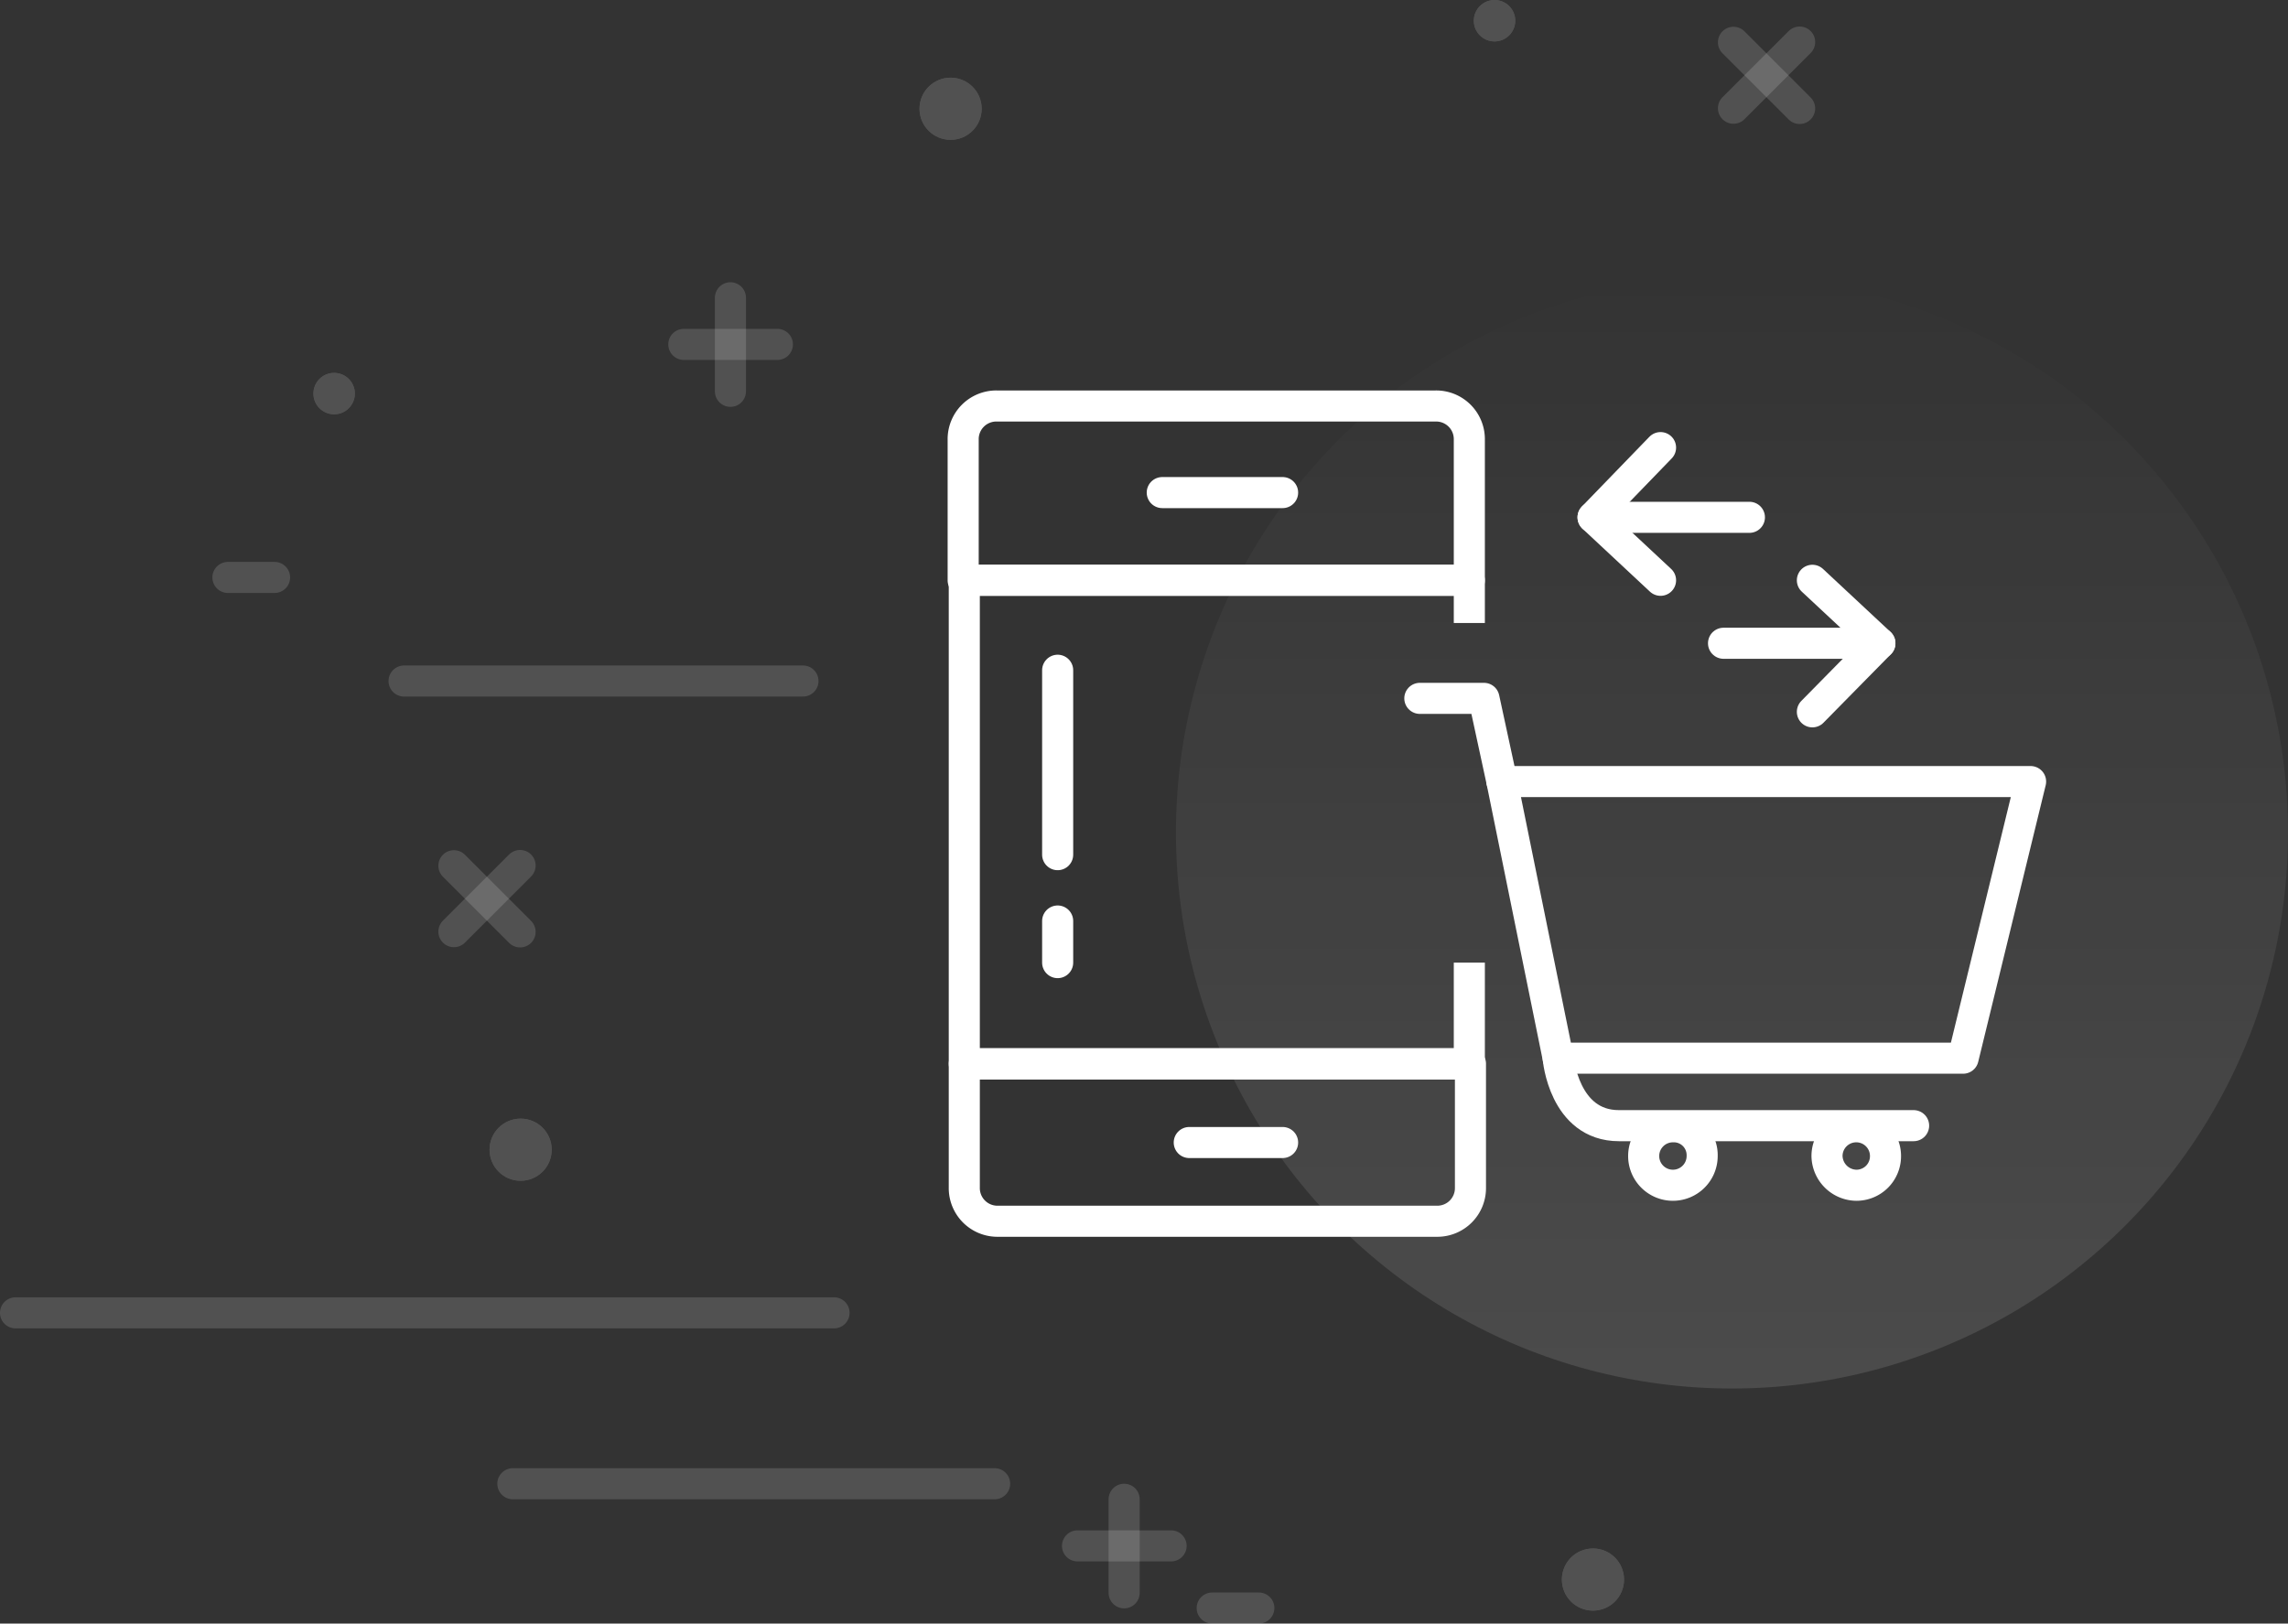 <svg xmlns="http://www.w3.org/2000/svg" xmlns:xlink="http://www.w3.org/1999/xlink" viewBox="0 0 441.667 313.5">
  <rect x="0" y="0" width="441.667" height="313.5" fill="#333333" stroke="none"/>
  <defs>
    <style>
      .cls-1 {
        opacity: 0.12;
        fill: url(#linear-gradient);
      }

      .cls-2 {
        fill: #fff;
      }

      .cls-2, .cls-3, .cls-4, .cls-5 {
        stroke: #fff;
      }

      .cls-2, .cls-3 {
        opacity: 0.15;
      }

      .cls-3, .cls-4, .cls-5, .cls-7 {
        fill: none;
      }

      .cls-3, .cls-5 {
        stroke-linecap: round;
      }

      .cls-3, .cls-4, .cls-5 {
        stroke-width: 6px;
      }

      .cls-4, .cls-5 {
        stroke-linejoin: round;
        stroke-miterlimit: 10;
      }

      .cls-6 {
        stroke: none;
      }
    </style>
    <linearGradient id="linear-gradient" x1="0.5" x2="0.5" y2="1" gradientUnits="objectBoundingBox">
      <stop offset="0" stop-color="#fff" stop-opacity="0"/>
      <stop offset="1" stop-color="#fff"/>
    </linearGradient>
  </defs>
  <g id="bus-hero" transform="translate(-327.5 -83)">
    <circle id="Ellipse_106" data-name="Ellipse 106" class="cls-1" cx="107.333" cy="107.333" r="107.333" transform="translate(554.5 136.447)"/>
    <g id="Ellipse_93" data-name="Ellipse 93" class="cls-2" transform="translate(505 98)">
      <circle class="cls-6" cx="6" cy="6" r="6"/>
      <circle class="cls-7" cx="6" cy="6" r="5.5"/>
    </g>
    <g id="Ellipse_97" data-name="Ellipse 97" class="cls-2" transform="translate(422 299)">
      <circle class="cls-6" cx="6" cy="6" r="6"/>
      <circle class="cls-7" cx="6" cy="6" r="5.5"/>
    </g>
    <g id="Ellipse_98" data-name="Ellipse 98" class="cls-2" transform="translate(629 382)">
      <circle class="cls-6" cx="6" cy="6" r="6"/>
      <circle class="cls-7" cx="6" cy="6" r="5.5"/>
    </g>
    <g id="Ellipse_94" data-name="Ellipse 94" class="cls-2" transform="translate(388 155)">
      <circle class="cls-6" cx="4" cy="4" r="4"/>
      <circle class="cls-7" cx="4" cy="4" r="3.5"/>
    </g>
    <g id="Ellipse_96" data-name="Ellipse 96" class="cls-2" transform="translate(612 83)">
      <circle class="cls-6" cx="4" cy="4" r="4"/>
      <circle class="cls-7" cx="4" cy="4" r="3.5"/>
    </g>
    <line id="Line_161" data-name="Line 161" class="cls-3" x2="93" transform="translate(426.5 369.5)"/>
    <line id="Line_174" data-name="Line 174" class="cls-3" x2="158" transform="translate(330.5 336.5)"/>
    <line id="Line_164" data-name="Line 164" class="cls-3" x2="77" transform="translate(405.5 214.5)"/>
    <line id="Line_165" data-name="Line 165" class="cls-3" x2="9" transform="translate(371.5 194.5)"/>
    <line id="Line_169" data-name="Line 169" class="cls-3" x2="9" transform="translate(561.5 393.5)"/>
    <line id="Line_162" data-name="Line 162" class="cls-3" x2="18.064" transform="translate(459.5 149.5)"/>
    <line id="Line_173" data-name="Line 173" class="cls-3" x2="18.064" transform="translate(535.5 381.5)"/>
    <line id="Line_166" data-name="Line 166" class="cls-3" x2="18.064" transform="translate(415.123 262.896) rotate(-45)"/>
    <line id="Line_171" data-name="Line 171" class="cls-3" x2="18.064" transform="translate(662.123 103.896) rotate(-45)"/>
    <line id="Line_163" data-name="Line 163" class="cls-3" x2="18.064" transform="translate(468.5 140.5) rotate(90)"/>
    <line id="Line_172" data-name="Line 172" class="cls-3" x2="18.064" transform="translate(544.5 372.5) rotate(90)"/>
    <line id="Line_167" data-name="Line 167" class="cls-3" x2="18.064" transform="translate(415.123 250.168) rotate(45)"/>
    <line id="Line_170" data-name="Line 170" class="cls-3" x2="18.064" transform="translate(662.123 91.168) rotate(45)"/>
    <g id="Group_440" data-name="Group 440" transform="translate(513.427 161.396)">
      <g id="Group_439" data-name="Group 439">
        <path id="Path_734" data-name="Path 734" class="cls-4" d="M98.79,25.051V16.8H1.3v93.364H98.79V90.623" transform="translate(-1.083 16.855)"/>
        <path id="Path_735" data-name="Path 735" class="cls-5" d="M98.907,7.814A6.4,6.4,0,0,0,92.393,1.3H7.714A6.4,6.4,0,0,0,1.2,7.814V34.955H98.907Z" transform="translate(-1.2 -1.3)"/>
        <path id="Path_736" data-name="Path 736" class="cls-5" d="M1.3,59.8V83.684A6.4,6.4,0,0,0,7.814,90.2H92.493a6.4,6.4,0,0,0,6.514-6.514V59.8H1.3Z" transform="translate(-1.083 67.219)"/>
      </g>
      <line id="Line_216" data-name="Line 216" class="cls-5" x2="23.232" transform="translate(38.431 16.719)"/>
      <line id="Line_217" data-name="Line 217" class="cls-5" x2="18.021" transform="translate(43.642 142.217)"/>
      <line id="Line_218" data-name="Line 218" class="cls-5" y2="35.609" transform="translate(18.239 51.025)"/>
      <line id="Line_219" data-name="Line 219" class="cls-5" y2="8.034" transform="translate(18.239 99.444)"/>
    </g>
    <g id="Group_442" data-name="Group 442" transform="translate(601.58 217.849)">
      <g id="Group_441" data-name="Group 441">
        <path id="Path_737" data-name="Path 737" class="cls-5" d="M151.149,34.7H49.1L59.956,88.113h78.165Z" transform="translate(-33.25 -18.633)"/>
        <path id="Path_738" data-name="Path 738" class="cls-5" d="M54.1,59.3s1.086,13.028,11.725,13.028h56.887" transform="translate(-27.394 10.18)"/>
        <path id="Path_739" data-name="Path 739" class="cls-5" d="M57.65,43.367,54.176,27.3H41.8" transform="translate(-41.8 -27.3)"/>
      </g>
      <path id="Path_740" data-name="Path 740" class="cls-4" d="M72.991,71.052a5.645,5.645,0,1,1-5.645-5.645A5.474,5.474,0,0,1,72.991,71.052Z" transform="translate(-18.492 17.318)"/>
      <path id="Path_741" data-name="Path 741" class="cls-4" d="M89.291,71.045a5.606,5.606,0,0,1-5.645,5.645A5.748,5.748,0,0,1,78,71.045a5.645,5.645,0,0,1,11.291,0Z" transform="translate(0.6 17.325)"/>
    </g>
    <g id="Group_443" data-name="Group 443" transform="translate(660.204 195.051)">
      <path id="Path_742" data-name="Path 742" class="cls-5" d="M76.7,16.8,89.728,28.959,76.7,42.2" transform="translate(-59.547 -16.8)"/>
      <line id="Line_220" data-name="Line 220" class="cls-5" x1="30.181" transform="translate(0 12.159)"/>
    </g>
    <g id="Group_444" data-name="Group 444" transform="translate(635.018 169.43)">
      <path id="Path_743" data-name="Path 743" class="cls-5" d="M70.228,30.621,57.2,18.462,70.228,5" transform="translate(-57.2 -5)"/>
      <line id="Line_221" data-name="Line 221" class="cls-5" x2="30.181" transform="translate(0 13.462)"/>
    </g>
  </g>
</svg>
